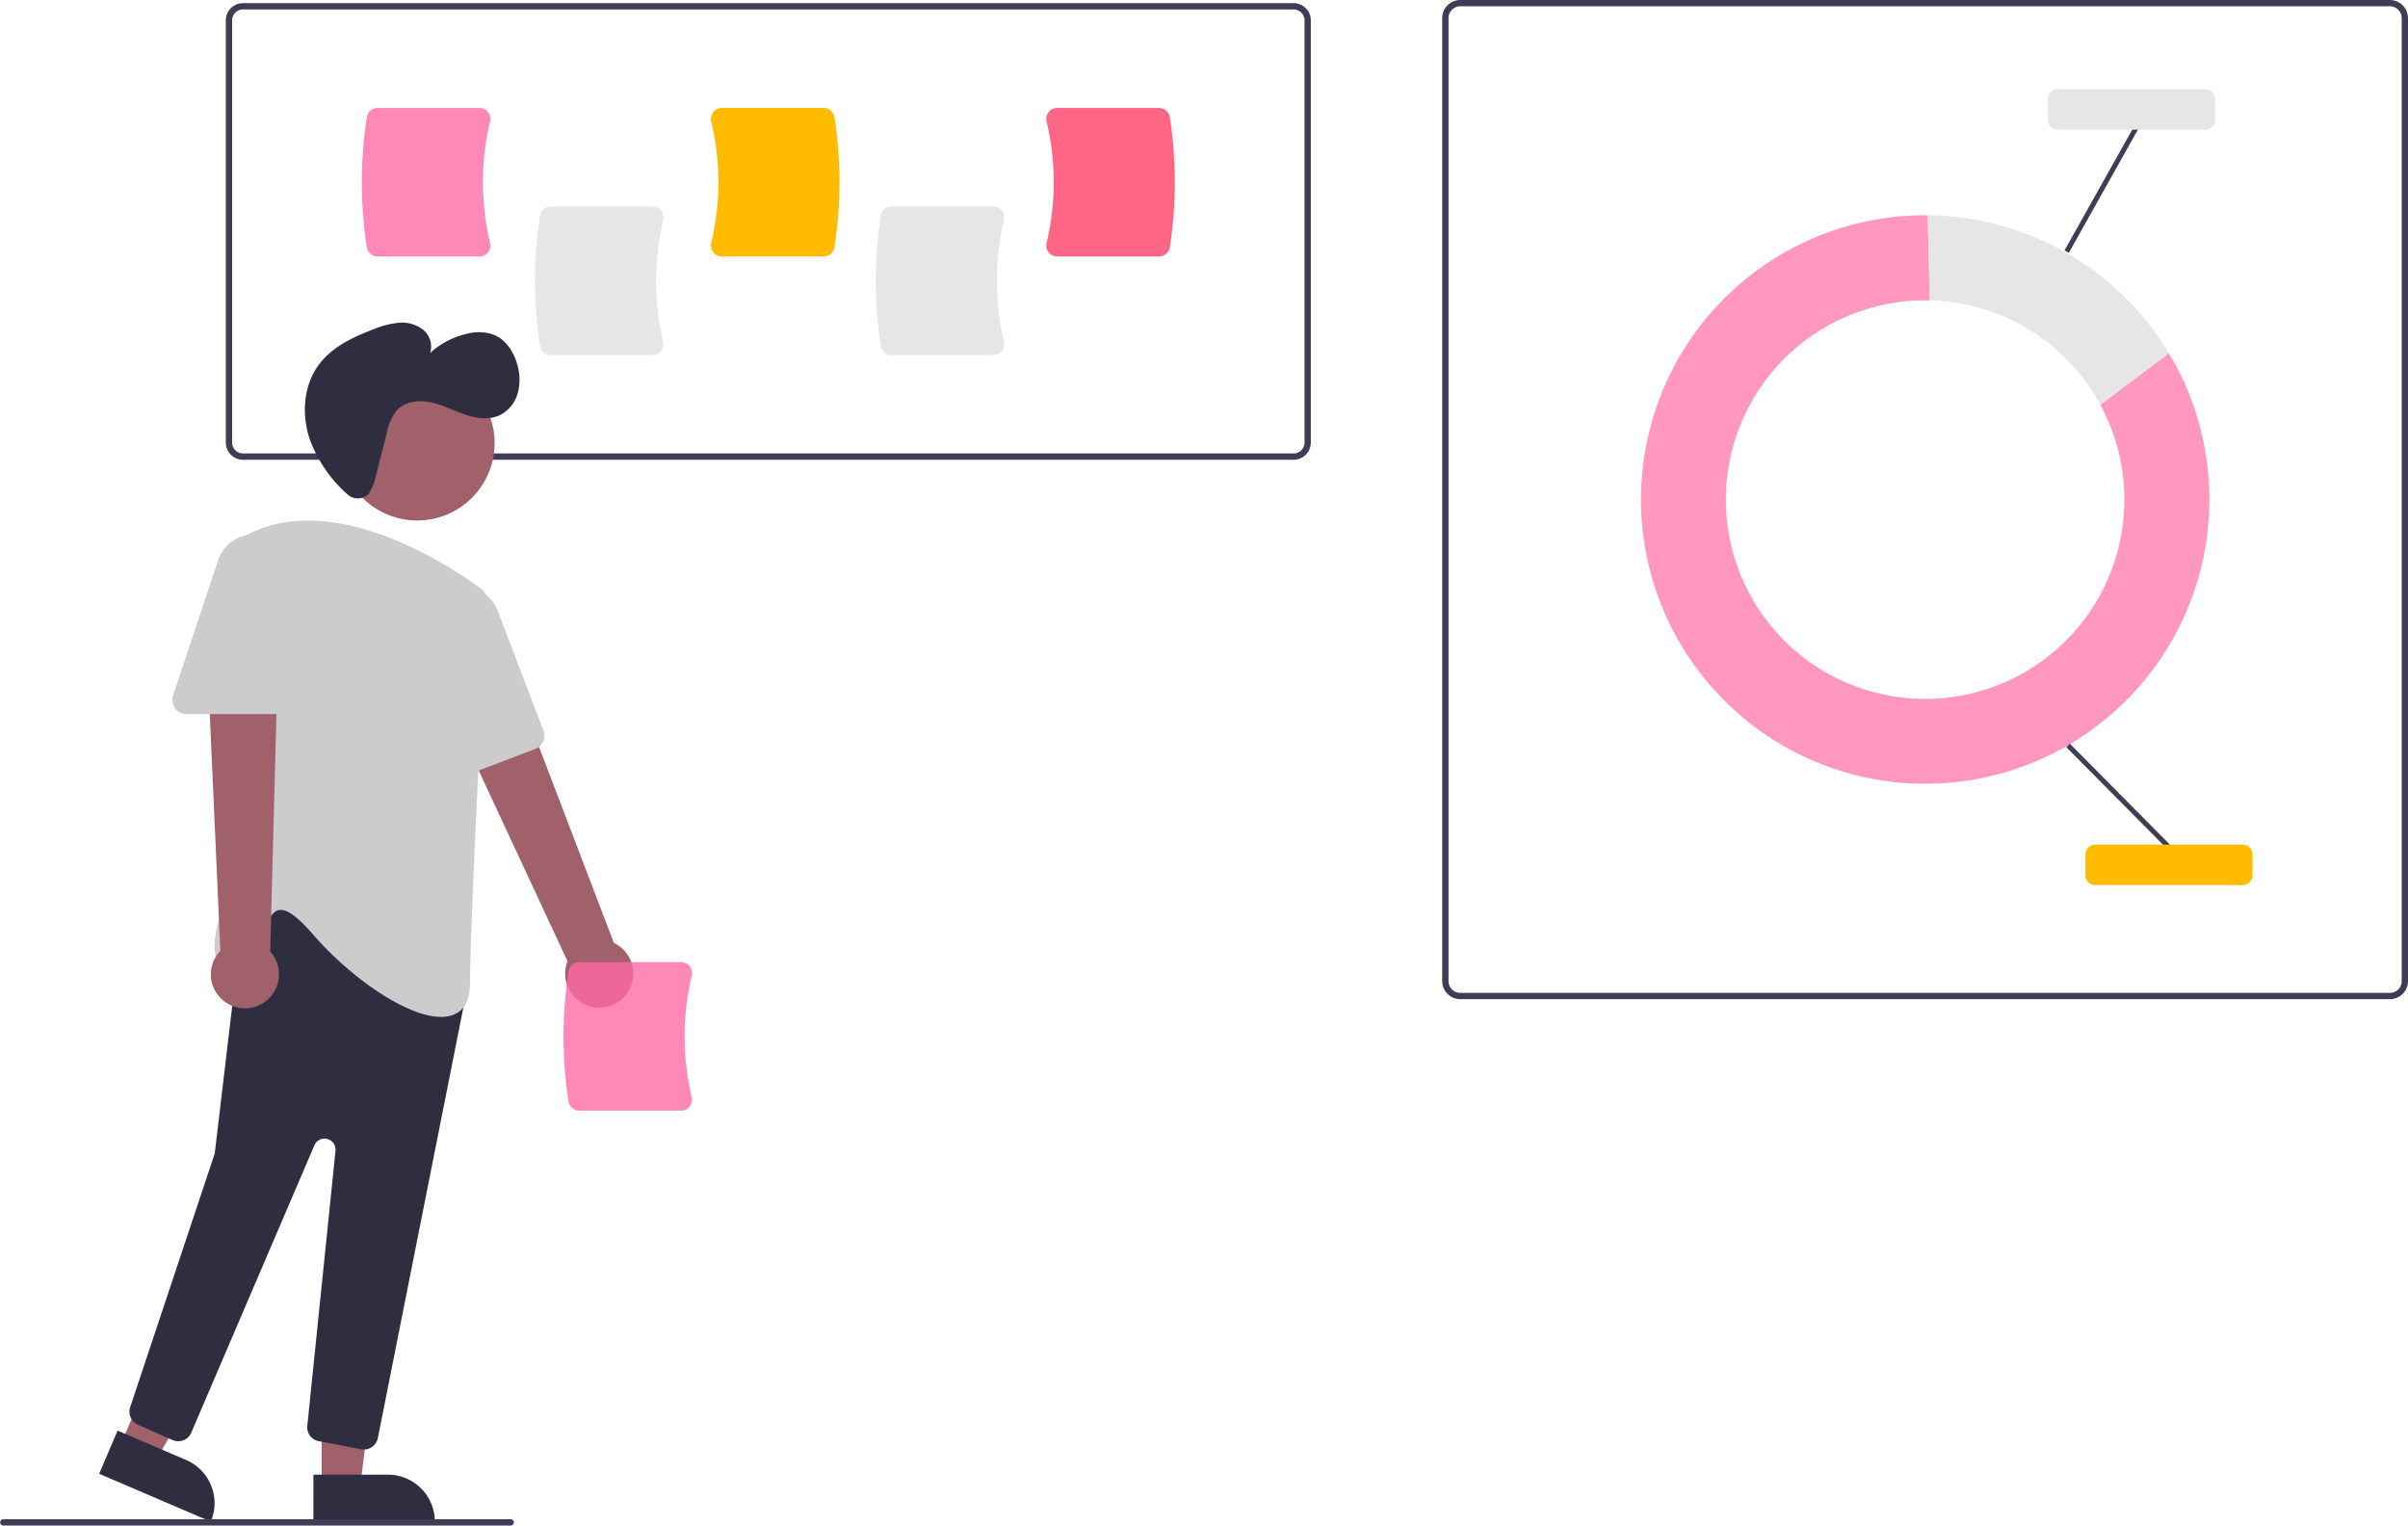 <svg id="marketing" xmlns="http://www.w3.org/2000/svg" width="497.754" height="315.284" viewBox="0 0 497.754 315.284">
  <path id="Path_2924" data-name="Path 2924" d="M871.491,414.5H679.329a3.741,3.741,0,0,1-3.737-3.737V211.737A3.741,3.741,0,0,1,679.329,208H871.491a3.741,3.741,0,0,1,3.737,3.737V410.761A3.741,3.741,0,0,1,871.491,414.5ZM679.329,209.3a2.437,2.437,0,0,0-2.434,2.434V410.761a2.437,2.437,0,0,0,2.434,2.434H871.491a2.437,2.437,0,0,0,2.434-2.434V211.737a2.437,2.437,0,0,0-2.434-2.434Z" transform="translate(-377.474 -208)" fill="#3f3d56"/>
  <path id="Path_2925" data-name="Path 2925" d="M833.615,315.451a41.183,41.183,0,1,1-36.22-21.574c.327,0,.652,0,.977.012l-.435-17.592c-.181,0-.361-.007-.542-.007A58.747,58.747,0,1,0,847.781,304.8Z" transform="translate(-399.458 -231.805)" fill="rgba(255,107,164,0.7)"/>
  <path id="Path_2926" data-name="Path 2926" d="M865.335,315.454,879.5,304.808A58.729,58.729,0,0,0,829.656,276.3l.435,17.592A41.171,41.171,0,0,1,865.335,315.454Z" transform="translate(-431.178 -231.809)" fill="#e6e6e6"/>
  <rect id="Rectangle_1510" data-name="Rectangle 1510" width="1.023" height="29.321" transform="matrix(0.71, -0.704, 0.704, 0.71, 427.123, 154.411)" fill="#3f3d56"/>
  <rect id="Rectangle_1511" data-name="Rectangle 1511" width="29.321" height="1.024" transform="translate(426.752 51.754) rotate(-60.713)" fill="#3f3d56"/>
  <path id="Path_2927" data-name="Path 2927" d="M912.18,484.335H881.727a2.044,2.044,0,0,1-2.042-2.041v-4.289a2.044,2.044,0,0,1,2.042-2.041H912.18a2.044,2.044,0,0,1,2.042,2.041v4.289A2.044,2.044,0,0,1,912.18,484.335Z" transform="translate(-448.617 -301.409)" fill="#fb0"/>
  <path id="Path_2928" data-name="Path 2928" d="M900.329,244.655H869.874a2.044,2.044,0,0,1-2.041-2.041v-4.289a2.044,2.044,0,0,1,2.041-2.041h30.454a2.044,2.044,0,0,1,2.041,2.041v4.289A2.044,2.044,0,0,1,900.329,244.655Z" transform="translate(-444.486 -217.859)" fill="#e6e6e6"/>
  <path id="Path_2929" data-name="Path 2929" d="M510.324,303.372H293.163a3.564,3.564,0,0,1-3.56-3.56V212.56a3.564,3.564,0,0,1,3.56-3.56H510.324a3.564,3.564,0,0,1,3.56,3.56v87.252A3.564,3.564,0,0,1,510.324,303.372ZM293.163,210.3a2.259,2.259,0,0,0-2.257,2.257v87.252a2.259,2.259,0,0,0,2.257,2.257H510.324a2.259,2.259,0,0,0,2.257-2.257V212.56a2.259,2.259,0,0,0-2.257-2.257Z" transform="translate(-242.923 -208.349)" fill="#3f3d56"/>
  <path id="Path_2930" data-name="Path 2930" d="M412.013,304.2h-21.04a2.27,2.27,0,0,1-2.236-1.9,88.383,88.383,0,0,1,0-26.9,2.27,2.27,0,0,1,2.236-1.9h21.04a2.242,2.242,0,0,1,1.771.858,2.28,2.28,0,0,1,.426,1.955,54,54,0,0,0,0,25.079,2.28,2.28,0,0,1-.426,1.955A2.242,2.242,0,0,1,412.013,304.2Z" transform="translate(-277.121 -230.831)" fill="#e6e6e6"/>
  <path id="Path_2931" data-name="Path 2931" d="M520.158,304.2H499.118a2.27,2.27,0,0,1-2.236-1.9,88.377,88.377,0,0,1,0-26.9,2.27,2.27,0,0,1,2.236-1.9h21.041a2.241,2.241,0,0,1,1.771.858,2.279,2.279,0,0,1,.426,1.955,54,54,0,0,0,0,25.079,2.279,2.279,0,0,1-.426,1.955A2.241,2.241,0,0,1,520.158,304.2Z" transform="translate(-314.818 -230.831)" fill="#e6e6e6"/>
  <path id="Path_2932" data-name="Path 2932" d="M357.074,272.947h-21.04a2.27,2.27,0,0,1-2.236-1.9,88.383,88.383,0,0,1,0-26.9,2.27,2.27,0,0,1,2.236-1.9h21.04a2.242,2.242,0,0,1,1.771.858,2.28,2.28,0,0,1,.426,1.955,53.993,53.993,0,0,0,0,25.079,2.28,2.28,0,0,1-.426,1.955,2.242,2.242,0,0,1-1.771.858Z" transform="translate(-257.97 -219.936)" fill="rgba(255,107,164,0.8)"/>
  <path id="Path_2933" data-name="Path 2933" d="M466.844,272.947H445.8a2.241,2.241,0,0,1-1.771-.858,2.278,2.278,0,0,1-.426-1.955,54,54,0,0,0,0-25.079,2.279,2.279,0,0,1,.426-1.955,2.241,2.241,0,0,1,1.771-.858h21.04a2.27,2.27,0,0,1,2.236,1.9,88.381,88.381,0,0,1,0,26.9A2.27,2.27,0,0,1,466.844,272.947Z" transform="translate(-296.584 -219.936)" fill="#fb0"/>
  <path id="Path_2934" data-name="Path 2934" d="M573.254,272.947H552.214a2.241,2.241,0,0,1-1.771-.858,2.279,2.279,0,0,1-.426-1.955,54,54,0,0,0,0-25.079,2.279,2.279,0,0,1,.426-1.955,2.241,2.241,0,0,1,1.771-.858h21.041a2.271,2.271,0,0,1,2.236,1.9,88.393,88.393,0,0,1,0,26.9,2.271,2.271,0,0,1-2.236,1.9Z" transform="translate(-333.677 -219.936)" fill="#ff6584"/>
  <path id="Path_2935" data-name="Path 2935" d="M387.692,487.03a7,7,0,0,1-5.108-9.436L353.7,415.585l14.651-4.118,23.807,62.323a7.036,7.036,0,0,1-4.469,13.24Z" transform="translate(-265.267 -278.926)" fill="#a0616a"/>
  <path id="Path_2936" data-name="Path 2936" d="M102.078,454.88h7.986l3.8-30.8H102.077Z" transform="translate(-35.583 -147.827)" fill="#a0616a"/>
  <path id="Path_2937" data-name="Path 2937" d="M0,0H25.1V9.7H9.7A9.7,9.7,0,0,1,0,0H0Z" transform="translate(89.882 314.468) rotate(179.997)" fill="#2f2e41"/>
  <path id="Path_2938" data-name="Path 2938" d="M38.354,443l7.341,3.144,15.622-26.819L50.482,414.68Z" transform="translate(-13.37 -144.552)" fill="#a0616a"/>
  <path id="Path_2939" data-name="Path 2939" d="M0,0H25.1V9.7H9.7A9.7,9.7,0,0,1,0,0Z" transform="matrix(-0.919, -0.394, 0.394, -0.919, 43.563, 314.469)" fill="#2f2e41"/>
  <circle id="Ellipse_661" data-name="Ellipse 661" cx="15.999" cy="15.999" r="15.999" transform="translate(70.241 75.569)" fill="#a0616a"/>
  <path id="Path_2940" data-name="Path 2940" d="M306.944,604.165l-8.792-1.675a2.914,2.914,0,0,1-2.368-3.178l5.83-56.842a2.28,2.28,0,0,0-4.364-1.13L271.8,600.727a2.932,2.932,0,0,1-3.885,1.523l-7.15-3.178a2.92,2.92,0,0,1-1.59-3.606l17.407-52.222a2.276,2.276,0,0,0,.1-.452l5.65-47.714a2.931,2.931,0,0,1,1.808-2.372l17.841-7.248a2.932,2.932,0,0,1,3.148.615L327.649,508a2.92,2.92,0,0,1,.83,2.671l-18.112,91.183a2.942,2.942,0,0,1-2.877,2.36,2.912,2.912,0,0,1-.546-.052Z" transform="translate(-232.262 -304.644)" fill="#2f2e41"/>
  <path id="Path_2941" data-name="Path 2941" d="M306.327,458.642c-3.117-3.609-5.391-5.247-6.947-4.989s-2.434,2.406-3.377,4.689c-1.287,3.116-2.746,6.649-6.341,6.925a3.027,3.027,0,0,1-2.972-1.218c-2.828-4.206,3.955-18.125,4.575-19.376l-.318-65.832a2.924,2.924,0,0,1,1.533-2.6c18.641-10.052,43.812,7.43,48.668,11.038h0a2.924,2.924,0,0,1,1.179,2.507c-.586,11.026-3.509,66.653-3.509,79.061,0,3.435-1.185,5.618-3.522,6.487a7.024,7.024,0,0,1-2.459.4C325.708,475.741,314.03,467.56,306.327,458.642Z" transform="translate(-241.668 -265.575)" fill="#ccc"/>
  <path id="Path_2942" data-name="Path 2942" d="M355.754,434.016a2.9,2.9,0,0,1-1.318-2.323l-1.263-29.487a7.652,7.652,0,0,1,14.795-3.056l9.45,24.764a2.935,2.935,0,0,1-1.694,3.784l-17.315,6.608A2.9,2.9,0,0,1,355.754,434.016Z" transform="translate(-265.08 -272.916)" fill="#ccc"/>
  <path id="Path_2943" data-name="Path 2943" d="M287.355,483.758a7,7,0,0,1-1.124-10.671l-3.055-68.336,15.114,1.78-1.754,66.692a7.036,7.036,0,0,1-9.18,10.535Z" transform="translate(-240.682 -276.585)" fill="#a0616a"/>
  <path id="Path_2944" data-name="Path 2944" d="M273.183,413.488a2.9,2.9,0,0,1-.4-2.641l9.333-28a7.652,7.652,0,0,1,14.912,2.42v26.506a2.935,2.935,0,0,1-2.931,2.931H275.561A2.9,2.9,0,0,1,273.183,413.488Z" transform="translate(-237.005 -267.125)" fill="#ccc"/>
  <path id="Path_2945" data-name="Path 2945" d="M327.576,346.005a3.161,3.161,0,0,1-4.137-.206,28.093,28.093,0,0,1-7.788-11.477c-1.678-5.086-1.249-11.043,1.964-15.328,2.717-3.622,7.017-5.668,11.253-7.268a18.415,18.415,0,0,1,5.185-1.347A7.124,7.124,0,0,1,339.1,311.8a4.474,4.474,0,0,1,1.482,4.818,16.837,16.837,0,0,1,7.688-3.977,9.294,9.294,0,0,1,5.5.228c2.456,1.01,4.052,3.478,4.787,6.03a10.9,10.9,0,0,1,.142,6,7.261,7.261,0,0,1-3.717,4.581c-2.247,1.059-4.914.659-7.264-.147s-4.578-2-7.008-2.51-5.237-.214-6.957,1.579a10.278,10.278,0,0,0-2.121,4.733l-2.253,8.816a11,11,0,0,1-1.4,3.631,2.172,2.172,0,0,1-.4.425Z" transform="translate(-251.667 -243.675)" fill="#2f2e41"/>
  <path id="Path_2946" data-name="Path 2946" d="M421.074,543.947h-21.04a2.27,2.27,0,0,1-2.236-1.9,88.381,88.381,0,0,1,0-26.9,2.27,2.27,0,0,1,2.236-1.9h21.04a2.241,2.241,0,0,1,1.771.858,2.279,2.279,0,0,1,.426,1.955,54,54,0,0,0,0,25.079,2.279,2.279,0,0,1-.426,1.955A2.241,2.241,0,0,1,421.074,543.947Z" transform="translate(-280.279 -314.403)" fill="rgba(255,107,164,0.8)"/>
  <path id="Path_2947" data-name="Path 2947" d="M323.472,691.3H218.594a.651.651,0,0,1,0-1.3H323.472a.651.651,0,1,1,0,1.3Z" transform="translate(-217.943 -376.019)" fill="#3f3d56"/>
</svg>
